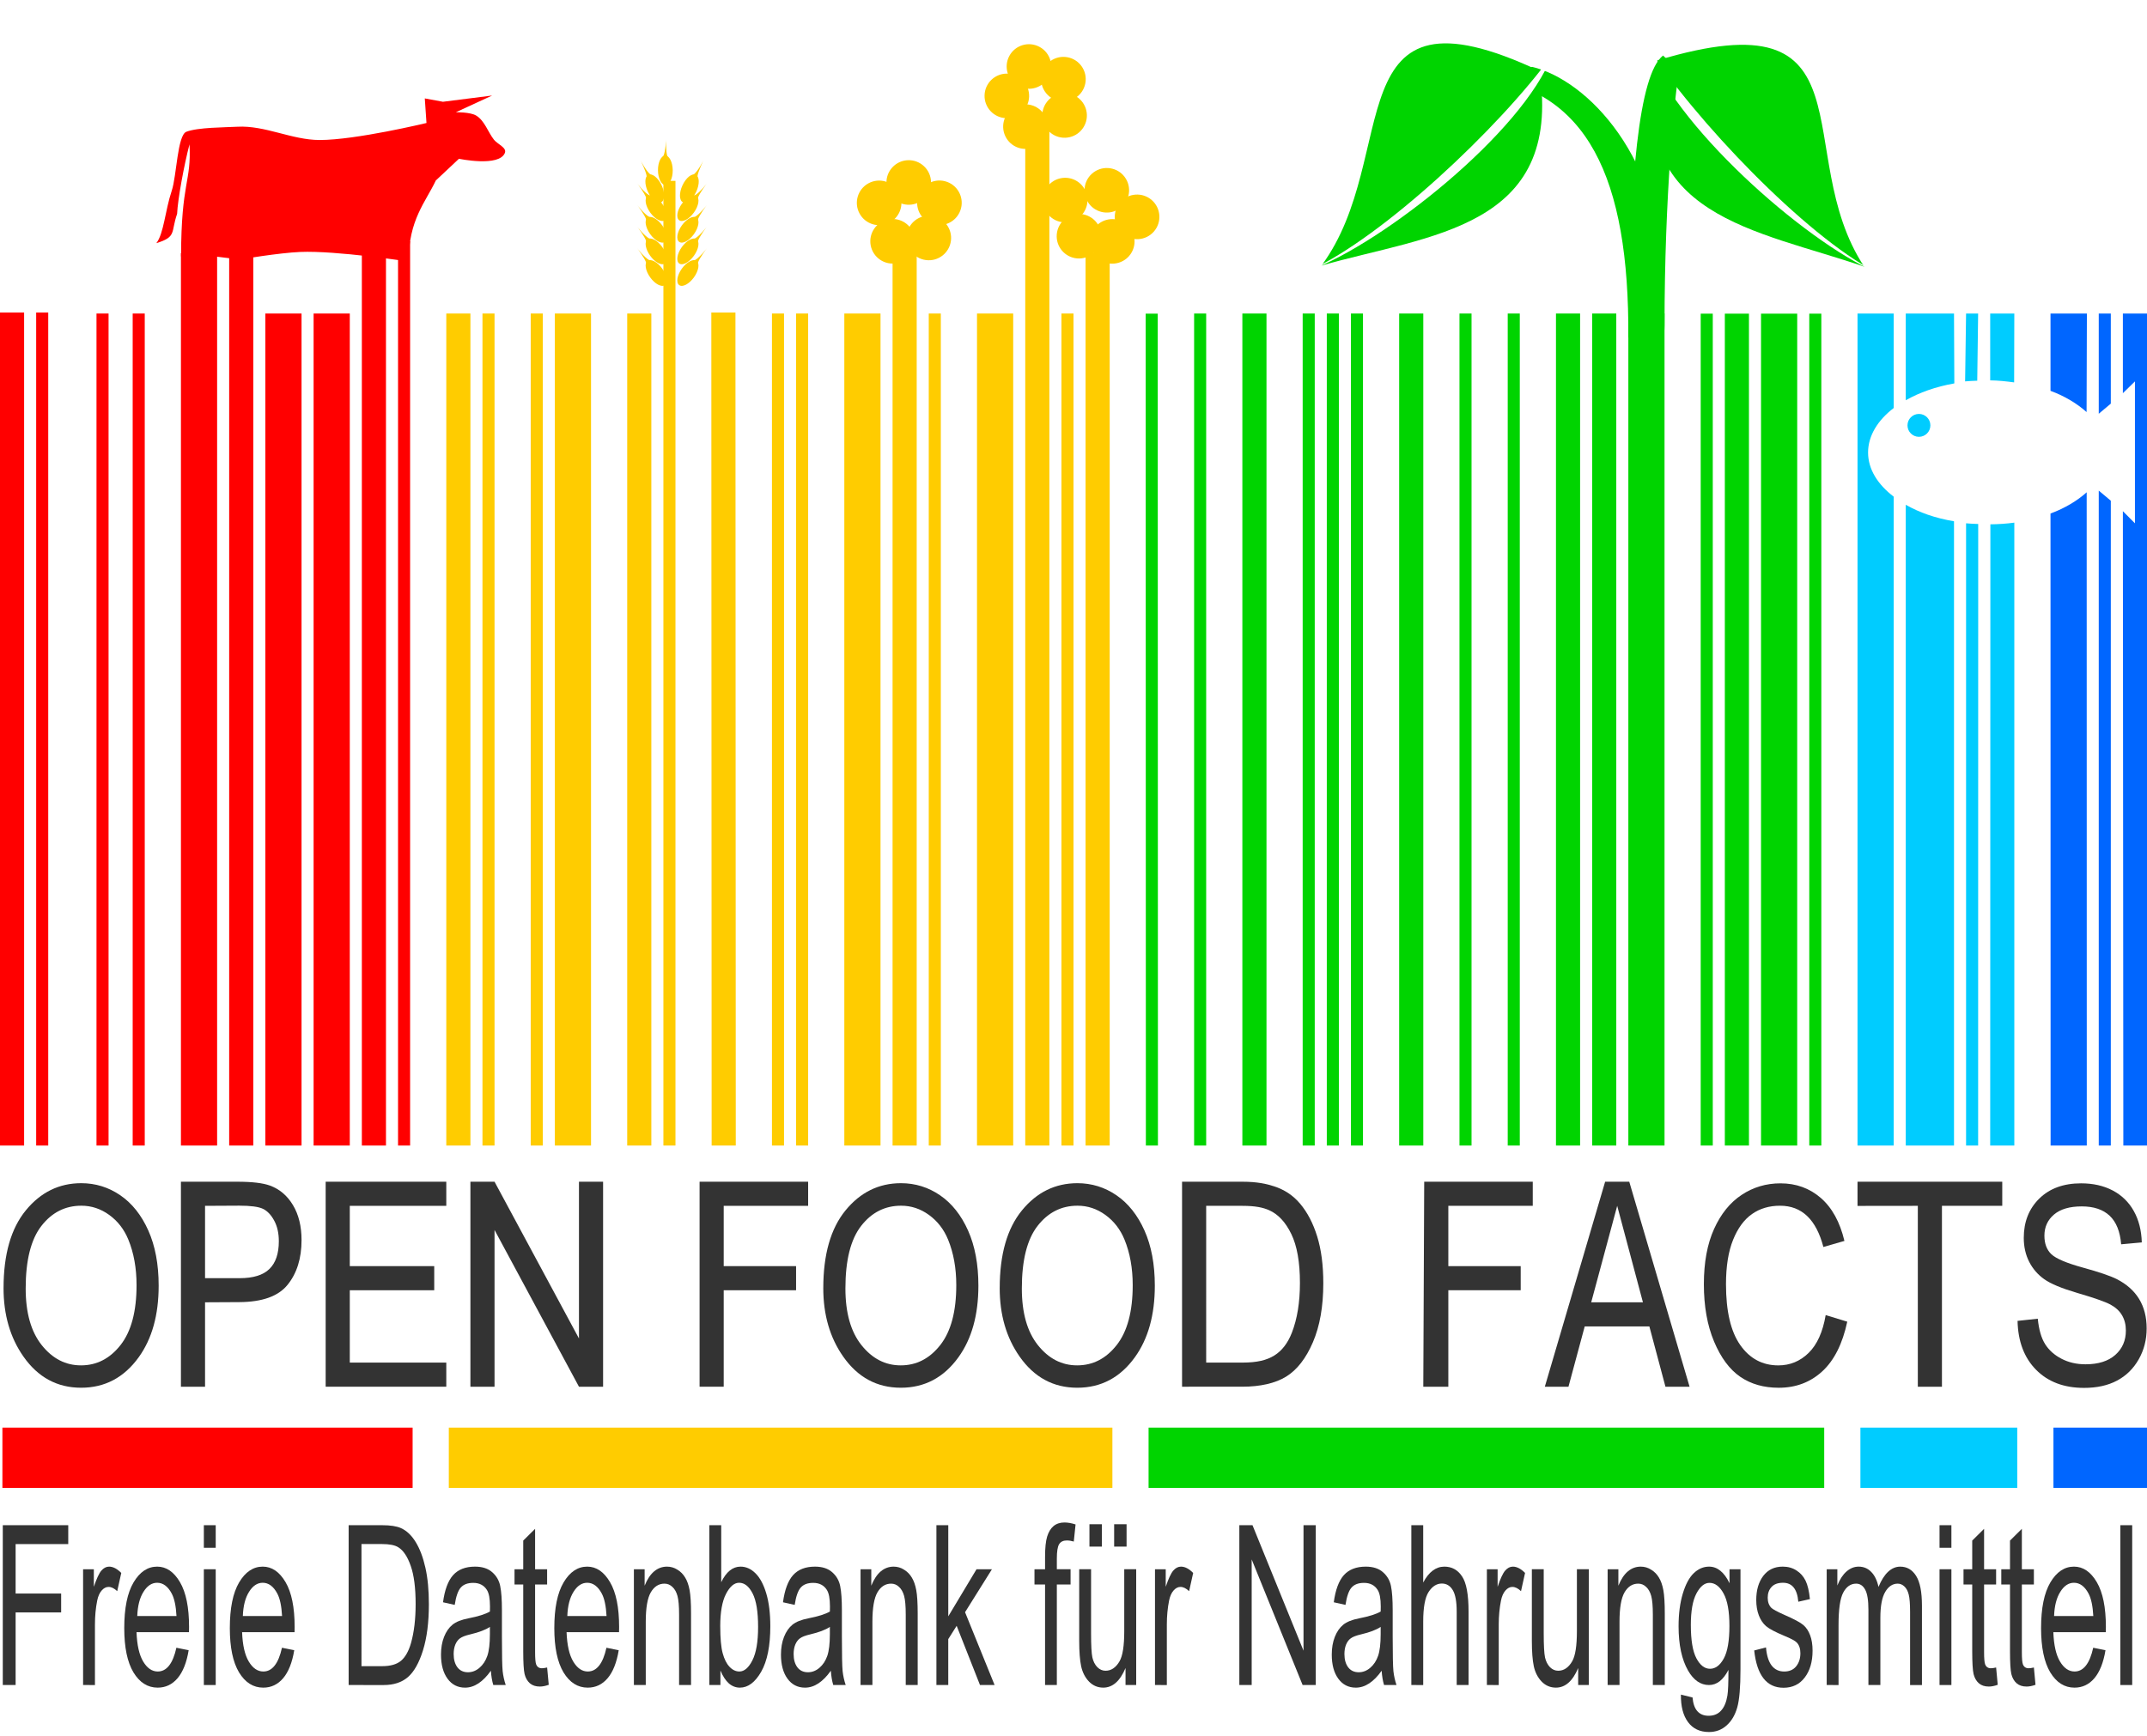 <?xml version="1.0" encoding="UTF-8" standalone="no"?>
<svg
   xmlns:dc="http://purl.org/dc/elements/1.1/"
   xmlns:cc="http://creativecommons.org/ns#"
   xmlns:rdf="http://www.w3.org/1999/02/22-rdf-syntax-ns#"
   xmlns:svg="http://www.w3.org/2000/svg"
   xmlns="http://www.w3.org/2000/svg"
   xmlns:sodipodi="http://sodipodi.sourceforge.net/DTD/sodipodi-0.dtd"
   xmlns:inkscape="http://www.inkscape.org/namespaces/inkscape"
   width="178"
   height="144"
   id="svg8313"
   version="1.1"
   inkscape:version="1.0 (4035a4fb49, 2020-05-01)"
   sodipodi:docname="openfoodfacts-logo-de.svg">
  <style
     id="style193">
   :root {
     font-style: normal;
     font-variant: normal;
     font-weight: normal;
     font-stretch: normal;
     line-height: 125%;
     font-family: 'Arial Narrow';
     -inkscape-font-specification: 'Arial Narrow';
     letter-spacing: 0px;
     word-spacing: 0px;
     fill-opacity: 1;
     stroke: none;
   }
   #site-name {
     font-size: 22.903px;
     fill: #333333;
   }
   #site-slogan {
     font-size: 16.943px;
     fill: #333333;
   }
   @media (prefers-color-scheme: dark) {
     #site-name,#site-slogan {
       fill: #ffffff;
	 }
   }
   .design-element
   {
     fill-rule: nonzero;
	 stroke: none;
   }
   .red {
     fill: #ff0000;
   }
   .yellow {
     fill: #ffcc00;
   }
   .green {
     fill: #00d400;
   }
   .cyan {
     fill: #00ccff;
   }
   .blue {
     fill: #0066ff;
   }
  </style>
  <defs
     id="defs8315" />
  <sodipodi:namedview
     id="base"
     pagecolor="#ffffff"
     bordercolor="#666666"
     borderopacity="1.0"
     inkscape:pageopacity="0.0"
     inkscape:pageshadow="2"
     inkscape:zoom="5.5850744"
     inkscape:cx="111.33521"
     inkscape:cy="70.41406"
     inkscape:document-units="px"
     inkscape:current-layer="layer1"
     showgrid="true"
     inkscape:window-width="1920"
     inkscape:window-height="1017"
     inkscape:window-x="3832"
     inkscape:window-y="-8"
     inkscape:window-maximized="1"
     inkscape:snap-global="true"
     inkscape:document-rotation="0">
    <inkscape:grid
       type="xygrid"
       id="grid8566" />
  </sodipodi:namedview>
  <g
     inkscape:label="Layer 1"
     inkscape:groupmode="layer"
     id="layer1">
    <g
       transform="matrix(0.895,0,0,0.895,-763.018,-727.336)"
       id="bars"
       class="design-element">
      <path
         inkscape:connector-curvature="0"
         class="blue"
         d="m 1042.751,944.947 0,5.589 c 2.979,0 5.962,0 8.941,0 l 0,-5.589 c -2.979,0 -5.962,0 -8.941,0 z"
         id="path8169"
         inkscape:export-xdpi="112.45"
         inkscape:export-ydpi="112.45"
         sodipodi:nodetypes="cccccc" />
      <path
         inkscape:connector-curvature="0"
         class="cyan"
         d="m 1024.869,944.947 0,5.589 c 4.844,0 9.685,0 14.529,0 l 0,-5.589 c -4.844,0 -9.685,0 -14.529,0 z"
         id="path8171"
         inkscape:export-xdpi="112.45"
         inkscape:export-ydpi="112.45"
         sodipodi:nodetypes="ccccc" />
      <path
         inkscape:connector-curvature="0"
         class="green"
         d="m 958.93,944.947 0,5.589 c 20.854,0 41.732,0 62.586,0 l 0,-5.589 c -20.854,0 -41.732,0 -62.586,0 z"
         id="path8173"
         inkscape:export-xdpi="112.45"
         inkscape:export-ydpi="112.45"
         sodipodi:nodetypes="ccccc" />
      <path
         inkscape:connector-curvature="0"
         class="yellow"
         d="m 894.109,944.947 0,5.589 c 20.49,0 40.979,0 61.469,0 l 0,-5.589 c -20.49,0 -40.979,0 -61.469,0 z"
         id="path8175"
         inkscape:export-xdpi="112.45"
         inkscape:export-ydpi="112.45"
         sodipodi:nodetypes="ccccc" />
      <path
         inkscape:connector-curvature="0"
         class="red"
         d="m 852.757,944.947 0,5.589 c 12.667,0 25.332,0 37.999,0 l 0,-5.589 c -12.667,0 -25.332,0 -37.999,0 z"
         id="path8177"
         inkscape:export-xdpi="112.45"
         inkscape:export-ydpi="112.45"
         sodipodi:nodetypes="ccccc" />
    </g>
    <g
       id="site-name"
       transform="translate(0,2.638)">
      <path
         d="m 0.295,104.184 c -9.5e-7,-2.796 0.615,-4.945 1.845,-6.447 1.23,-1.502 2.762,-2.253 4.596,-2.253 1.185,1.7e-5 2.266,0.336 3.243,1.006 0.977,0.671 1.75,1.646 2.32,2.924 0.57,1.279 0.855,2.801 0.855,4.568 -1.4e-5,2.43 -0.552,4.41 -1.655,5.938 -1.215,1.685 -2.807,2.527 -4.775,2.527 -1.983,0 -3.579,-0.865 -4.786,-2.594 -1.096,-1.566 -1.644,-3.456 -1.644,-5.67 z m 1.834,0.034 c -2.8e-6,2.02 0.445,3.588 1.336,4.702 0.891,1.115 1.974,1.672 3.249,1.672 1.305,0 2.399,-0.563 3.282,-1.689 0.883,-1.126 1.325,-2.781 1.325,-4.965 -1.2e-5,-1.409 -0.227,-2.669 -0.682,-3.78 C 10.289,99.308 9.762,98.628 9.057,98.117 8.353,97.607 7.583,97.351 6.748,97.351 5.406,97.351 4.301,97.91 3.432,99.029 2.564,100.147 2.129,101.877 2.129,104.218 Z"
         id="path3685"
         inkscape:connector-curvature="0" />
      <path
         d="m 15,112.362 0,-17 4.675,0 c 1.224,1.6e-5 2.127,0.107 2.708,0.321 0.796,0.291 1.431,0.83 1.905,1.618 0.474,0.788 0.712,1.756 0.712,2.904 -1.2e-5,1.515 -0.386,2.751 -1.159,3.707 -0.773,0.956 -2.108,1.424 -4.005,1.435 L 17,105.362 l 0,7 z m 2,-9 2.87,-7.7e-4 c 1.125,-3e-4 1.947,-0.254 2.467,-0.763 0.52,-0.509 0.78,-1.276 0.78,-2.301 -9e-6,-0.666 -0.128,-1.236 -0.384,-1.71 -0.256,-0.474 -0.566,-0.8 -0.93,-0.976 -0.363,-0.176 -1.02,-0.264 -1.968,-0.264 L 17,97.362 Z"
         id="path3687"
         inkscape:connector-curvature="0"
         sodipodi:nodetypes="ccccccssccccsscccccc" />
      <path
         d="m 27,112.362 0,-17 10,0 0,2 -8,0 0,5 7,0 0,2 -7,0 0,6 8,0 0,2 z"
         id="path3689"
         inkscape:connector-curvature="0"
         sodipodi:nodetypes="ccccccccccccc" />
      <path
         d="m 39,112.362 0,-17 2,0 7,13 0,-13 2,0 0,17 -2,0 -7,-13 0,13 z"
         id="path3691"
         inkscape:connector-curvature="0"
         sodipodi:nodetypes="ccccccccccc" />
      <path
         d="m 58,112.362 0,-17 9,0 0,2 -7,0 0,5 6,0 0,2 -6,0 0,8 z"
         id="path3693"
         inkscape:connector-curvature="0"
         sodipodi:nodetypes="ccccccccccc" />
      <path
         d="m 68.256,104.184 c -10e-7,-2.796 0.615,-4.945 1.845,-6.447 1.23,-1.502 2.762,-2.253 4.596,-2.253 1.185,1.7e-5 2.266,0.336 3.243,1.006 0.977,0.671 1.75,1.646 2.32,2.924 0.57,1.279 0.855,2.801 0.855,4.568 -1.4e-5,2.43 -0.552,4.41 -1.655,5.938 -1.215,1.685 -2.807,2.527 -4.775,2.527 -1.983,0 -3.579,-0.865 -4.786,-2.594 -1.096,-1.566 -1.644,-3.456 -1.644,-5.67 z m 1.834,0.034 c -3e-6,2.02 0.445,3.588 1.336,4.702 0.891,1.115 1.974,1.672 3.249,1.672 1.305,0 2.399,-0.563 3.282,-1.689 0.883,-1.126 1.325,-2.781 1.325,-4.965 -1.2e-5,-1.409 -0.227,-2.669 -0.682,-3.78 -0.35,-0.85 -0.878,-1.53 -1.582,-2.041 -0.705,-0.511 -1.474,-0.766 -2.309,-0.766 -1.342,1.5e-5 -2.447,0.559 -3.316,1.677 -0.869,1.118 -1.303,2.848 -1.303,5.189 z"
         id="path3695"
         inkscape:connector-curvature="0"
         sodipodi:nodetypes="sscccccscsssssccccss" />
      <path
         d="m 82.883,104.184 c -1e-6,-2.796 0.615,-4.945 1.845,-6.447 1.23,-1.502 2.762,-2.253 4.596,-2.253 1.185,1.7e-5 2.266,0.336 3.243,1.006 0.977,0.671 1.75,1.646 2.32,2.924 0.57,1.279 0.855,2.801 0.855,4.568 -1.4e-5,2.43 -0.552,4.41 -1.655,5.938 -1.215,1.685 -2.807,2.527 -4.775,2.527 -1.983,0 -3.579,-0.865 -4.786,-2.594 -1.096,-1.566 -1.644,-3.456 -1.644,-5.67 z m 1.834,0.034 c -3e-6,2.02 0.445,3.588 1.336,4.702 0.891,1.115 1.974,1.672 3.249,1.672 1.305,0 2.399,-0.563 3.282,-1.689 0.883,-1.126 1.325,-2.781 1.325,-4.965 -1.2e-5,-1.409 -0.227,-2.669 -0.682,-3.78 -0.35,-0.85 -0.878,-1.53 -1.582,-2.041 -0.705,-0.511 -1.474,-0.766 -2.309,-0.766 -1.342,1.5e-5 -2.447,0.559 -3.316,1.677 -0.869,1.118 -1.303,2.848 -1.303,5.189 z"
         id="path3697"
         inkscape:connector-curvature="0"
         sodipodi:nodetypes="sscccccscsssssccccss" />
      <path
         d="m 98,112.362 0,-17 5,0 c 1.213,1.6e-5 2.005,0.174 2.635,0.383 0.827,0.27 1.543,0.72 2.15,1.437 0.606,0.718 1.079,1.623 1.417,2.715 0.339,1.092 0.508,2.387 0.508,3.885 -1e-5,1.922 -0.287,3.553 -0.862,4.892 -0.575,1.339 -1.313,2.289 -2.215,2.848 -0.902,0.56 -2.176,0.839 -3.633,0.839 z m 2,-2 3,0 c 1.221,0 2.017,-0.198 2.647,-0.588 0.63,-0.39 1.114,-1.017 1.453,-1.882 0.449,-1.15 0.673,-2.528 0.673,-4.134 -1e-5,-1.721 -0.238,-3.074 -0.715,-4.058 -0.476,-0.984 -1.089,-1.642 -1.837,-1.974 C 104.718,97.503 104.095,97.362 103,97.362 l -3,0 z"
         id="path3699"
         inkscape:connector-curvature="0"
         sodipodi:nodetypes="ccccccccssccssccccccc" />
      <path
         d="m 118,112.362 0.076,-17 9,0 0,2 -7,3.8e-5 0,5 6,0 0,2 -6,0 0,8 z"
         id="path3701"
         inkscape:connector-curvature="0"
         sodipodi:nodetypes="ccccccccccc" />
      <path
         d="m 128.076,112.362 5,-17 2,0 5,17 -2,0 -4,-15 -4.04,15 z"
         id="path3703"
         inkscape:connector-curvature="0"
         sodipodi:nodetypes="cccccccc" />
      <path
         d="m 151.361,106.421 1.789,0.548 c -0.395,1.841 -1.087,3.215 -2.074,4.121 -0.988,0.906 -2.19,1.359 -3.607,1.359 -1.245,0 -2.309,-0.304 -3.193,-0.911 -0.883,-0.608 -1.607,-1.582 -2.17,-2.924 -0.563,-1.342 -0.844,-2.926 -0.844,-4.753 0,-1.804 0.281,-3.331 0.844,-4.579 0.563,-1.249 1.325,-2.192 2.287,-2.829 0.962,-0.637 2.035,-0.956 3.221,-0.956 1.297,1.7e-5 2.412,0.404 3.344,1.213 0.932,0.809 1.584,1.996 1.957,3.562 l -1.745,0.503 c -0.596,-2.281 -1.793,-3.422 -3.59,-3.422 -0.895,1.5e-5 -1.67,0.229 -2.326,0.688 -0.656,0.459 -1.18,1.172 -1.571,2.142 -0.391,0.969 -0.587,2.196 -0.587,3.679 0,2.244 0.395,3.927 1.185,5.049 0.79,1.122 1.841,1.683 3.154,1.683 0.969,0 1.806,-0.345 2.511,-1.034 0.705,-0.69 1.176,-1.735 1.415,-3.137 z"
         id="path3705"
         inkscape:connector-curvature="0"
         sodipodi:nodetypes="ccsscssscccccccsssssc" />
      <path
         d="m 159,112.362 0,-15 -5,0.006 0,-2.006 12,0 0,2 -5,0 0,15 z"
         id="path3707"
         inkscape:connector-curvature="0"
         sodipodi:nodetypes="ccccccccc" />
      <path
         d="m 167.268,106.902 1.677,-0.179 c 0.089,0.902 0.293,1.605 0.609,2.108 0.317,0.503 0.77,0.908 1.359,1.213 0.589,0.306 1.252,0.459 1.991,0.459 1.059,0 1.881,-0.259 2.466,-0.777 0.585,-0.518 0.878,-1.191 0.878,-2.019 -1e-5,-0.485 -0.106,-0.908 -0.319,-1.269 -0.212,-0.362 -0.533,-0.658 -0.962,-0.889 -0.429,-0.231 -1.355,-0.555 -2.779,-0.973 -1.267,-0.373 -2.17,-0.749 -2.706,-1.129 -0.537,-0.38 -0.954,-0.863 -1.252,-1.448 -0.298,-0.585 -0.447,-1.247 -0.447,-1.985 0,-1.327 0.429,-2.412 1.286,-3.254 0.857,-0.842 2.013,-1.264 3.467,-1.264 0.999,1.7e-5 1.873,0.198 2.622,0.593 0.749,0.395 1.331,0.962 1.745,1.7 0.414,0.738 0.636,1.607 0.665,2.606 l -1.711,0.157 c -0.089,-1.066 -0.408,-1.856 -0.956,-2.371 -0.548,-0.514 -1.318,-0.772 -2.309,-0.772 -1.006,1.5e-5 -1.774,0.226 -2.304,0.677 -0.529,0.451 -0.794,1.034 -0.794,1.75 0,0.664 0.194,1.178 0.582,1.543 0.388,0.365 1.26,0.734 2.617,1.107 1.327,0.365 2.259,0.682 2.796,0.951 0.82,0.418 1.439,0.967 1.856,1.649 0.417,0.682 0.626,1.497 0.626,2.443 -2e-5,0.939 -0.22,1.795 -0.66,2.566 -0.44,0.772 -1.038,1.359 -1.795,1.761 -0.757,0.403 -1.668,0.604 -2.734,0.604 -1.663,0 -2.988,-0.5 -3.976,-1.499 -0.988,-0.999 -1.5,-2.352 -1.538,-4.059 z"
         id="path3709"
         inkscape:connector-curvature="0" />
      <path
         sodipodi:nodetypes="ccccc"
         inkscape:connector-curvature="0"
         id="path3713"
         d="m 137.076,105.362 0,2 -6,0 0,-2 z" />
    </g>
    <g
       transform="matrix(0.903,0,0,1.22,0,-14.479)"
       id="site-slogan">
      <path
         d="M 0.256,126.408 V 115.544 H 6.266 v 1.282 H 1.434 v 3.364 h 4.18 v 1.282 H 1.434 v 4.935 z"
         id="path10707" />
      <path
         d="m 7.629,126.408 v -7.87 H 8.615 v 1.193 q 0.378,-0.83 0.689,-1.097 0.319,-0.274 0.711,-0.274 0.548,0 1.119,0.43 l -0.371,1.238 q -0.408,-0.289 -0.793,-0.289 -0.348,0 -0.637,0.245 -0.289,0.245 -0.408,0.682 -0.207,0.763 -0.207,1.623 v 4.12 z"
         id="path10709" />
      <path
         d="m 16.196,123.874 1.126,0.17 q -0.282,1.26 -1.023,1.905 -0.734,0.637 -1.823,0.637 -1.371,0 -2.223,-1.037 -0.845,-1.045 -0.845,-3.009 0,-2.038 0.852,-3.105 0.86,-1.075 2.171,-1.075 1.252,0 2.09,1.052 0.837,1.052 0.837,3.046 l -0.007,0.356 h -4.817 q 0.067,1.327 0.615,2.001 0.548,0.674 1.334,0.674 1.23,0 1.712,-1.616 z m -3.594,-2.156 h 3.602 q -0.074,-1.023 -0.437,-1.527 -0.526,-0.734 -1.341,-0.734 -0.734,0 -1.252,0.615 -0.519,0.608 -0.571,1.645 z"
         id="path10711" />
      <path
         d="m 18.716,117.078 v -1.534 h 1.089 v 1.534 z m 0,9.33 v -7.87 h 1.089 v 7.87 z"
         id="path10713" />
      <path
         d="m 25.889,123.874 1.126,0.17 q -0.282,1.26 -1.023,1.905 -0.734,0.637 -1.823,0.637 -1.371,0 -2.223,-1.037 -0.845,-1.045 -0.845,-3.009 0,-2.038 0.852,-3.105 0.86,-1.075 2.171,-1.075 1.252,0 2.09,1.052 0.837,1.052 0.837,3.046 l -0.007,0.356 h -4.817 q 0.067,1.327 0.615,2.001 0.548,0.674 1.334,0.674 1.23,0 1.712,-1.616 z m -3.594,-2.156 h 3.602 q -0.074,-1.023 -0.437,-1.527 -0.526,-0.734 -1.341,-0.734 -0.734,0 -1.252,0.615 -0.519,0.608 -0.571,1.645 z"
         id="path10715" />
      <path
         d="m 32.01,126.408 v -10.864 h 3.075 q 1.141,0 1.734,0.2 0.778,0.259 1.349,0.949 0.571,0.689 0.889,1.741 0.319,1.045 0.319,2.483 0,1.845 -0.541,3.135 -0.541,1.282 -1.393,1.823 -0.845,0.534 -2.216,0.534 z m 1.178,-1.282 h 1.897 q 1.149,0 1.741,-0.371 0.593,-0.378 0.912,-1.208 0.422,-1.104 0.422,-2.646 0,-1.653 -0.452,-2.594 -0.445,-0.949 -1.149,-1.267 -0.474,-0.215 -1.504,-0.215 h -1.867 z"
         id="path10717" />
      <path
         d="m 45.068,125.437 q -0.548,0.571 -1.141,0.86 -0.593,0.289 -1.23,0.289 -1.008,0 -1.608,-0.608 -0.6,-0.608 -0.6,-1.638 0,-0.682 0.282,-1.208 0.282,-0.526 0.771,-0.823 0.489,-0.296 1.482,-0.437 1.334,-0.193 1.956,-0.459 l 0.007,-0.341 q 0,-0.808 -0.289,-1.134 -0.408,-0.474 -1.252,-0.474 -0.763,0 -1.141,0.319 -0.378,0.311 -0.556,1.178 l -1.075,-0.178 q 0.23,-1.267 0.926,-1.845 0.704,-0.578 2.008,-0.578 1.015,0 1.593,0.385 0.578,0.378 0.726,0.941 0.156,0.563 0.156,1.645 v 1.779 q 0,1.867 0.067,2.357 0.074,0.482 0.282,0.941 h -1.141 q -0.17,-0.408 -0.222,-0.971 z m -0.089,-2.979 q -0.6,0.296 -1.786,0.504 -0.689,0.119 -0.963,0.274 -0.274,0.148 -0.43,0.43 -0.148,0.274 -0.148,0.637 0,0.563 0.348,0.904 0.348,0.333 0.963,0.333 0.585,0 1.06,-0.304 0.482,-0.304 0.719,-0.808 0.237,-0.511 0.237,-1.482 z"
         id="path10719" />
      <path
         d="m 50.233,125.215 0.148,1.178 q -0.452,0.119 -0.815,0.119 -0.571,0 -0.919,-0.222 -0.348,-0.23 -0.482,-0.622 -0.126,-0.393 -0.126,-1.564 v -4.528 h -0.8 v -1.037 h 0.8 v -1.949 l 1.089,-0.8 v 2.749 h 1.104 v 1.037 h -1.104 v 4.602 q 0,0.637 0.096,0.823 0.141,0.267 0.526,0.267 0.185,0 0.482,-0.052 z"
         id="path10721" />
      <path
         d="m 55.68,123.874 1.126,0.17 q -0.282,1.26 -1.023,1.905 -0.734,0.637 -1.823,0.637 -1.371,0 -2.223,-1.037 -0.845,-1.045 -0.845,-3.009 0,-2.038 0.852,-3.105 0.86,-1.075 2.171,-1.075 1.252,0 2.09,1.052 0.837,1.052 0.837,3.046 l -0.007,0.356 h -4.817 q 0.067,1.327 0.615,2.001 0.548,0.674 1.334,0.674 1.23,0 1.712,-1.616 z m -3.594,-2.156 h 3.602 q -0.074,-1.023 -0.437,-1.527 -0.526,-0.734 -1.341,-0.734 -0.734,0 -1.252,0.615 -0.519,0.608 -0.571,1.645 z"
         id="path10723" />
      <path
         d="m 58.199,126.408 v -7.87 h 0.986 v 1.119 q 0.356,-0.652 0.867,-0.971 0.519,-0.326 1.186,-0.326 0.519,0 0.956,0.207 0.445,0.2 0.711,0.534 0.274,0.326 0.408,0.852 0.133,0.526 0.133,1.616 v 4.839 h -1.097 v -4.787 q 0,-0.867 -0.148,-1.267 -0.148,-0.4 -0.467,-0.615 -0.311,-0.222 -0.726,-0.222 -0.786,0 -1.252,0.585 -0.467,0.585 -0.467,2.008 v 4.298 z"
         id="path10725" />
      <path
         d="M 66.143,126.408 H 65.128 v -10.864 h 1.089 v 3.876 q 0.348,-0.534 0.786,-0.793 0.445,-0.267 0.986,-0.267 0.756,0 1.371,0.452 0.622,0.452 0.993,1.371 0.371,0.919 0.371,2.231 0,2.001 -0.837,3.09 -0.837,1.082 -1.956,1.082 -0.563,0 -1.015,-0.289 -0.445,-0.296 -0.771,-0.874 z m -0.015,-3.994 q 0,1.223 0.222,1.83 0.222,0.608 0.63,0.926 0.408,0.319 0.904,0.319 0.674,0 1.193,-0.756 0.526,-0.763 0.526,-2.275 0,-1.549 -0.504,-2.275 -0.504,-0.726 -1.238,-0.726 -0.674,0 -1.208,0.763 -0.526,0.756 -0.526,2.194 z"
         id="path10727" />
      <path
         d="m 76.281,125.437 q -0.548,0.571 -1.141,0.86 -0.593,0.289 -1.23,0.289 -1.008,0 -1.608,-0.608 -0.6,-0.608 -0.6,-1.638 0,-0.682 0.282,-1.208 0.282,-0.526 0.771,-0.823 0.489,-0.296 1.482,-0.437 1.334,-0.193 1.956,-0.459 l 0.007,-0.341 q 0,-0.808 -0.289,-1.134 -0.408,-0.474 -1.252,-0.474 -0.763,0 -1.141,0.319 -0.378,0.311 -0.556,1.178 l -1.075,-0.178 q 0.23,-1.267 0.926,-1.845 0.704,-0.578 2.008,-0.578 1.015,0 1.593,0.385 0.578,0.378 0.726,0.941 0.156,0.563 0.156,1.645 v 1.779 q 0,1.867 0.067,2.357 0.074,0.482 0.282,0.941 h -1.141 q -0.17,-0.408 -0.222,-0.971 z m -0.089,-2.979 q -0.6,0.296 -1.786,0.504 -0.689,0.119 -0.963,0.274 -0.274,0.148 -0.43,0.43 -0.148,0.274 -0.148,0.637 0,0.563 0.348,0.904 0.348,0.333 0.963,0.333 0.585,0 1.06,-0.304 0.482,-0.304 0.719,-0.808 0.237,-0.511 0.237,-1.482 z"
         id="path10729" />
      <path
         d="m 79.008,126.408 v -7.87 h 0.986 v 1.119 q 0.356,-0.652 0.867,-0.971 0.519,-0.326 1.186,-0.326 0.519,0 0.956,0.207 0.445,0.2 0.711,0.534 0.274,0.326 0.408,0.852 0.133,0.526 0.133,1.616 v 4.839 h -1.097 v -4.787 q 0,-0.867 -0.148,-1.267 -0.148,-0.4 -0.467,-0.615 -0.311,-0.222 -0.726,-0.222 -0.786,0 -1.252,0.585 -0.467,0.585 -0.467,2.008 v 4.298 z"
         id="path10731" />
      <path
         d="m 85.974,126.408 v -10.864 h 1.089 v 6.195 l 2.594,-3.201 h 1.415 l -2.468,2.92 2.712,4.95 h -1.341 l -2.142,-4.024 -0.771,0.904 v 3.12 z"
         id="path10733" />
      <path
         d="m 95.949,126.408 v -6.833 h -0.971 v -1.037 h 0.971 v -0.837 q 0,-0.926 0.193,-1.386 0.193,-0.467 0.585,-0.711 0.4,-0.245 1,-0.245 0.467,0 1.023,0.133 l -0.163,1.163 q -0.341,-0.074 -0.645,-0.074 -0.489,0 -0.704,0.259 -0.207,0.252 -0.207,0.971 v 0.726 h 1.26 v 1.037 h -1.26 v 6.833 h -1.082 z"
         id="path10735" />
      <path
         d="m 103.337,126.408 v -1.156 q -0.378,0.667 -0.889,1 -0.511,0.333 -1.156,0.333 -0.763,0 -1.304,-0.408 -0.541,-0.415 -0.726,-1.045 -0.178,-0.63 -0.178,-1.719 v -4.876 h 1.089 v 4.365 q 0,1.215 0.119,1.63 0.126,0.408 0.452,0.66 0.333,0.245 0.756,0.245 0.786,0 1.289,-0.645 0.43,-0.556 0.43,-2.038 v -4.217 h 1.097 v 7.87 z m -3.313,-9.411 v -1.519 h 1.141 v 1.519 z m 2.268,0 v -1.519 h 1.141 v 1.519 z"
         id="path10737" />
      <path
         d="m 106.042,126.408 v -7.87 h 0.986 v 1.193 q 0.378,-0.83 0.689,-1.097 0.319,-0.274 0.711,-0.274 0.548,0 1.119,0.43 l -0.371,1.238 q -0.408,-0.289 -0.793,-0.289 -0.348,0 -0.637,0.245 -0.289,0.245 -0.408,0.682 -0.207,0.763 -0.207,1.623 v 4.12 z"
         id="path10739" />
      <path
         d="m 113.786,126.408 v -10.864 h 1.208 l 4.684,8.53 v -8.53 h 1.126 v 10.864 h -1.208 l -4.676,-8.537 v 8.537 z"
         id="path10741" />
      <path
         d="m 126.851,125.437 q -0.548,0.571 -1.141,0.86 -0.593,0.289 -1.23,0.289 -1.008,0 -1.608,-0.608 -0.6,-0.608 -0.6,-1.638 0,-0.682 0.282,-1.208 0.282,-0.526 0.771,-0.823 0.489,-0.296 1.482,-0.437 1.334,-0.193 1.956,-0.459 l 0.007,-0.341 q 0,-0.808 -0.289,-1.134 -0.408,-0.474 -1.252,-0.474 -0.763,0 -1.141,0.319 -0.378,0.311 -0.556,1.178 l -1.075,-0.178 q 0.23,-1.267 0.926,-1.845 0.704,-0.578 2.008,-0.578 1.015,0 1.593,0.385 0.578,0.378 0.726,0.941 0.156,0.563 0.156,1.645 v 1.779 q 0,1.867 0.067,2.357 0.074,0.482 0.282,0.941 h -1.141 q -0.17,-0.408 -0.222,-0.971 z m -0.089,-2.979 q -0.6,0.296 -1.786,0.504 -0.689,0.119 -0.963,0.274 -0.274,0.148 -0.43,0.43 -0.148,0.274 -0.148,0.637 0,0.563 0.348,0.904 0.348,0.333 0.963,0.333 0.585,0 1.06,-0.304 0.482,-0.304 0.719,-0.808 0.237,-0.511 0.237,-1.482 z"
         id="path10743" />
      <path
         d="m 129.578,126.408 v -10.864 h 1.089 v 3.898 q 0.385,-0.541 0.867,-0.808 0.489,-0.274 1.075,-0.274 1.03,0 1.623,0.66 0.6,0.652 0.6,2.401 v 4.987 h -1.089 v -4.987 q 0,-1.023 -0.363,-1.467 -0.363,-0.445 -1,-0.445 -0.711,0 -1.215,0.571 -0.497,0.571 -0.497,2.023 v 4.306 z"
         id="path10745" />
      <path
         d="m 136.514,126.408 v -7.87 h 0.986 v 1.193 q 0.378,-0.83 0.689,-1.097 0.319,-0.274 0.711,-0.274 0.548,0 1.119,0.43 l -0.371,1.238 q -0.408,-0.289 -0.793,-0.289 -0.348,0 -0.637,0.245 -0.289,0.245 -0.408,0.682 -0.207,0.763 -0.207,1.623 v 4.12 z"
         id="path10747" />
      <path
         d="m 144.896,126.408 v -1.156 q -0.378,0.667 -0.889,1 -0.511,0.333 -1.156,0.333 -0.763,0 -1.304,-0.408 -0.541,-0.415 -0.726,-1.045 -0.178,-0.63 -0.178,-1.719 v -4.876 h 1.089 v 4.365 q 0,1.215 0.119,1.63 0.126,0.408 0.452,0.66 0.333,0.245 0.756,0.245 0.786,0 1.289,-0.645 0.43,-0.556 0.43,-2.038 v -4.217 h 1.097 v 7.87 z"
         id="path10749" />
      <path
         d="m 147.601,126.408 v -7.87 h 0.986 v 1.119 q 0.356,-0.652 0.867,-0.971 0.519,-0.326 1.186,-0.326 0.519,0 0.956,0.207 0.445,0.2 0.711,0.534 0.274,0.326 0.408,0.852 0.133,0.526 0.133,1.616 v 4.839 h -1.097 v -4.787 q 0,-0.867 -0.148,-1.267 -0.148,-0.4 -0.467,-0.615 -0.311,-0.222 -0.726,-0.222 -0.786,0 -1.252,0.585 -0.467,0.585 -0.467,2.008 v 4.298 z"
         id="path10751" />
      <path
         d="m 154.329,127.06 1.067,0.193 q 0.074,0.63 0.445,0.934 0.371,0.311 1.03,0.311 0.719,0 1.141,-0.348 0.43,-0.341 0.585,-1.023 0.096,-0.415 0.096,-1.749 -0.356,0.511 -0.8,0.771 -0.445,0.259 -0.986,0.259 -1.156,0 -1.919,-0.978 -0.874,-1.126 -0.874,-3.016 0,-1.267 0.385,-2.216 0.385,-0.949 1.008,-1.393 0.63,-0.445 1.408,-0.445 0.571,0 1.037,0.282 0.474,0.282 0.837,0.845 v -0.949 h 1.008 v 6.803 q 0,1.816 -0.296,2.586 -0.296,0.778 -0.971,1.223 -0.674,0.452 -1.623,0.452 -1.252,0 -1.927,-0.674 -0.674,-0.674 -0.652,-1.867 z m 0.911,-4.728 q 0,1.549 0.511,2.26 0.511,0.711 1.252,0.711 0.741,0 1.26,-0.697 0.519,-0.697 0.519,-2.216 0,-1.482 -0.534,-2.201 -0.534,-0.726 -1.297,-0.726 -0.682,0 -1.201,0.726 -0.511,0.719 -0.511,2.142 z"
         id="path10753" />
      <path
         d="m 161.058,124.059 1.082,-0.207 q 0.096,0.83 0.526,1.238 0.43,0.4 1.141,0.4 0.711,0 1.097,-0.348 0.393,-0.356 0.393,-0.897 0,-0.467 -0.333,-0.726 -0.23,-0.178 -1.112,-0.445 -1.275,-0.393 -1.704,-0.667 -0.43,-0.274 -0.667,-0.734 -0.237,-0.459 -0.237,-1.045 0,-1.008 0.645,-1.638 0.645,-0.63 1.786,-0.63 0.719,0 1.26,0.259 0.548,0.259 0.837,0.697 0.289,0.437 0.4,1.252 l -1.067,0.178 q -0.148,-1.289 -1.401,-1.289 -0.711,0 -1.06,0.289 -0.348,0.282 -0.348,0.726 0,0.437 0.333,0.689 0.2,0.148 1.186,0.474 1.356,0.437 1.756,0.697 0.4,0.252 0.622,0.697 0.222,0.437 0.222,1.045 0,1.126 -0.719,1.823 -0.711,0.697 -1.949,0.697 -2.32,0 -2.69,-2.534 z"
         id="path10755" />
      <path
         d="m 167.713,126.408 v -7.87 h 0.978 v 1.104 q 0.326,-0.615 0.837,-0.949 0.511,-0.333 1.119,-0.333 0.682,0 1.149,0.356 0.474,0.348 0.674,1.023 0.385,-0.689 0.882,-1.03 0.504,-0.348 1.112,-0.348 0.926,0 1.46,0.63 0.534,0.63 0.534,2.016 v 5.402 h -1.089 v -4.958 q 0,-0.845 -0.126,-1.193 -0.119,-0.356 -0.393,-0.548 -0.274,-0.193 -0.615,-0.193 -0.704,0 -1.149,0.563 -0.445,0.556 -0.445,1.756 v 4.572 h -1.097 v -5.113 q 0,-0.978 -0.304,-1.378 -0.296,-0.4 -0.823,-0.4 -0.748,0 -1.186,0.608 -0.43,0.6 -0.43,2.201 v 4.083 z"
         id="path10757" />
      <path
         d="m 178.073,117.078 v -1.534 h 1.089 v 1.534 z m 0,9.33 v -7.87 h 1.089 v 7.87 z"
         id="path10759" />
      <path
         d="m 183.268,125.215 0.148,1.178 q -0.452,0.119 -0.815,0.119 -0.571,0 -0.919,-0.222 -0.348,-0.23 -0.482,-0.622 -0.126,-0.393 -0.126,-1.564 v -4.528 h -0.8 v -1.037 h 0.8 v -1.949 l 1.089,-0.8 v 2.749 h 1.104 v 1.037 h -1.104 v 4.602 q 0,0.637 0.096,0.823 0.141,0.267 0.526,0.267 0.185,0 0.482,-0.052 z"
         id="path10761" />
      <path
         d="m 186.736,125.215 0.148,1.178 q -0.452,0.119 -0.815,0.119 -0.571,0 -0.919,-0.222 -0.348,-0.23 -0.482,-0.622 -0.126,-0.393 -0.126,-1.564 v -4.528 h -0.8 v -1.037 h 0.8 v -1.949 l 1.089,-0.8 v 2.749 h 1.104 v 1.037 h -1.104 v 4.602 q 0,0.637 0.096,0.823 0.141,0.267 0.526,0.267 0.185,0 0.482,-0.052 z"
         id="path10763" />
      <path
         d="m 192.183,123.874 1.126,0.17 q -0.282,1.26 -1.023,1.905 -0.734,0.637 -1.823,0.637 -1.371,0 -2.223,-1.037 -0.845,-1.045 -0.845,-3.009 0,-2.038 0.852,-3.105 0.86,-1.075 2.171,-1.075 1.252,0 2.09,1.052 0.837,1.052 0.837,3.046 l -0.007,0.356 h -4.817 q 0.067,1.327 0.615,2.001 0.548,0.674 1.334,0.674 1.23,0 1.712,-1.616 z m -3.594,-2.156 h 3.602 q -0.074,-1.023 -0.437,-1.527 -0.526,-0.734 -1.341,-0.734 -0.734,0 -1.252,0.615 -0.519,0.608 -0.571,1.645 z"
         id="path10765" />
      <path
         d="m 194.673,126.408 v -10.864 h 1.089 v 10.864 z"
         id="path10767" />
    </g>
    <g
       id="barcode"
       class="design-element">
      <g
         id="g398"
         class="blue">
        <path
           inkscape:connector-curvature="0"
           d="m 170,26 0,6.411 c 1.196,0.444 2.205,1.06 2.991,1.761 L 173.017,26 Z m 4,0 0,8.312 1,-0.839 L 175,26 Z m 2,0 0,6.607 1,-0.978 0,11.769 -1,-1.006 L 176.038,95 178,95 178,26 Z M 174,40.686 174,95 l 1,0 0,-53.475 z m -1,0.14 c -0.786,0.702 -1.796,1.313 -3,1.761 L 170.008,95 l 3,0 z"
           id="path7944"
           sodipodi:nodetypes="ccccccccccccccccccccccccccccc" />
      </g>
      <g
         id="g411"
         class="red">
        <path
           inkscape:connector-curvature="0"
           id="path8013"
           d="m 33,20 0,75 1,0 -7e-6,-75 z"
           sodipodi:nodetypes="ccccc" />
        <path
           inkscape:connector-curvature="0"
           id="path8015"
           d="m 30,19 0,76 2,0 4e-6,-76 z"
           sodipodi:nodetypes="ccccc" />
        <path
           inkscape:connector-curvature="0"
           id="path8017"
           d="m 26,26 0,69 3,0 0,-69 z"
           sodipodi:nodetypes="ccccc" />
        <path
           inkscape:connector-curvature="0"
           id="path8019"
           d="m 22,26 0,69 3,0 -5e-6,-69 z"
           sodipodi:nodetypes="ccccc" />
        <path
           inkscape:connector-curvature="0"
           id="path8021"
           d="m 19,20 0,75 2,0 -8.6e-5,-75 z"
           sodipodi:nodetypes="ccccc" />
        <path
           inkscape:connector-curvature="0"
           id="path8023"
           d="m 15,21 0,74 3,0 -3.5e-5,-74 z"
           sodipodi:nodetypes="ccccc" />
        <path
           inkscape:connector-curvature="0"
           id="path8025"
           d="m 11,26 0,69 1,0 -4.9e-5,-69 z"
           sodipodi:nodetypes="ccccc" />
        <path
           inkscape:connector-curvature="0"
           id="path8027"
           d="M 8,26 8,95 9,95 9,26 Z"
           sodipodi:nodetypes="ccccc" />
        <path
           inkscape:connector-curvature="0"
           id="path8029"
           d="m 2.999,25.917 0,69.083 1,0 0,-69.083 z"
           sodipodi:nodetypes="ccccc" />
        <path
           inkscape:connector-curvature="0"
           id="path8031"
           d="m 1.3499883e-5,25.917 0,69.083 1.999,0 0,-69.083 z"
           sodipodi:nodetypes="ccccc" />
        <path
           sodipodi:nodetypes="csssacccccssscccsccccc"
           inkscape:connector-curvature="0"
           id="path8033"
           d="m 12.96,20.168 c 0.63,-0.816 0.719,-2.676 1.281,-4.359 0.405,-1.213 0.464,-4.597 1.209,-4.882 0.968,-0.371 3.17,-0.358 4.224,-0.417 2.3,-0.128 4.519,1.099 6.823,1.101 2.991,0.004 8.861,-1.411 8.861,-1.411 l -0.14,-2.039 1.506,0.278 4.077,-0.517 -3.008,1.386 c 0,0 1.202,-0.021 1.688,0.277 0.705,0.432 0.96,1.347 1.469,1.999 0.292,0.374 1.082,0.654 0.908,1.096 -0.47,1.191 -3.809,0.486 -3.809,0.486 l -1.919,1.803 c -0.833,1.779 -2.261,3.262 -2.254,6.722 0,0 -6.007,-0.923 -8.991,-0.797 -1.764,0.075 -4.969,0.618 -4.969,0.618 -1.609,-0.137 -3.297,-0.529 -4.905,-0.25 0.009,-6.235 0.867,-6.129 0.699,-9.295 -0.439,1.68 -0.971,4.517 -1.027,5.772 -0.535,1.526 -0.012,1.9 -1.722,2.426 z" />
      </g>
      <g
         id="g487"
         class="yellow">
        <path
           inkscape:connector-curvature="0"
           id="path7980"
           d="m 90,21 0,74 2,0 3e-6,-74 z"
           sodipodi:nodetypes="ccccc" />
        <path
           inkscape:connector-curvature="0"
           id="path7983"
           d="m 88,26 0,69 1,0 10e-7,-69 z"
           sodipodi:nodetypes="ccccc" />
        <path
           inkscape:connector-curvature="0"
           id="path7985"
           d="m 85,10 0,85 2,0 0,-85 z"
           sodipodi:nodetypes="ccccc" />
        <path
           inkscape:connector-curvature="0"
           id="path7987"
           d="m 81,26 0,69 3,0 4e-6,-69 z"
           sodipodi:nodetypes="ccccc" />
        <path
           inkscape:connector-curvature="0"
           id="path7989"
           d="m 77,26 0,69 1,0 3e-6,-69 z"
           sodipodi:nodetypes="ccccc" />
        <path
           inkscape:connector-curvature="0"
           id="path7991"
           d="m 74,20 0,75 2,0 -7e-6,-75 z"
           sodipodi:nodetypes="ccccc" />
        <path
           inkscape:connector-curvature="0"
           id="path7993"
           d="m 70,26 0,69 3,0 4e-6,-69 z"
           sodipodi:nodetypes="ccccc" />
        <path
           inkscape:connector-curvature="0"
           id="path7995"
           d="m 66,26 0,69 1,0 3e-6,-69 z"
           sodipodi:nodetypes="ccccc" />
        <path
           inkscape:connector-curvature="0"
           id="path7997"
           d="m 64,26 0,69 1,0 10e-7,-69 z"
           sodipodi:nodetypes="ccccc" />
        <path
           inkscape:connector-curvature="0"
           id="path7999"
           d="M 58.974,25.917 59,95 61,95 60.973,25.917 Z"
           sodipodi:nodetypes="ccccc" />
        <path
           inkscape:connector-curvature="0"
           id="path8001"
           d="m 55,15 0,80 1,0 -9e-6,-80 z"
           sodipodi:nodetypes="ccccc" />
        <path
           inkscape:connector-curvature="0"
           id="path8003"
           d="m 52,26 0,69 2,0 3e-6,-69 z"
           sodipodi:nodetypes="ccccc" />
        <path
           inkscape:connector-curvature="0"
           id="path8005"
           d="m 46,26 0,69 3,0 -7e-6,-69 z"
           sodipodi:nodetypes="ccccc" />
        <path
           inkscape:connector-curvature="0"
           id="path8007"
           d="m 44,26 0,69 1,0 10e-7,-69 z"
           sodipodi:nodetypes="ccccc" />
        <path
           inkscape:connector-curvature="0"
           id="path8009"
           d="m 40,26 0,69 1,0 2e-6,-69 z"
           sodipodi:nodetypes="ccccc" />
        <path
           inkscape:connector-curvature="0"
           id="path8011"
           d="m 37,26 0,69 2,0 4e-6,-69 z"
           sodipodi:nodetypes="ccccc" />
        <g
           transform="matrix(0.015,-0.011,0.011,0.015,39.175,7.568)"
           id="g8035">
          <ellipse
             ry="32.857"
             rx="65.714"
             cy="762.362"
             cx="567.143"
             id="path8037"
             transform="matrix(0.583,-0.813,0.813,0.583,-465.751,809.033)" />
          <path
             d="m 494.286,741.648 c 0,0 14.409,-2.316 20.714,-5.714 22.088,-11.904 53.571,-52.857 53.571,-52.857 0,0 -33.142,43.139 -40,65 -2.072,6.604 -1.429,20.714 -1.429,20.714 z"
             id="path8039"
             inkscape:connector-curvature="0"
             sodipodi:nodetypes="cscscc" />
        </g>
        <g
           transform="matrix(0.895,0,0,0.895,-468.13,-644.427)"
           id="g8041">
          <g
             id="g8043"
             transform="translate(-9.546,1.149)">
            <g
               transform="matrix(0.021,0,0,0.021,586.139,725.533)"
               id="g8045">
              <ellipse
                 ry="32.857"
                 rx="65.714"
                 cy="762.362"
                 cx="567.143"
                 id="path8047"
                 transform="matrix(0.583,-0.813,0.813,0.583,-465.751,809.033)" />
              <path
                 d="m 494.286,741.648 c 0,0 14.409,-2.316 20.714,-5.714 22.088,-11.904 53.571,-52.857 53.571,-52.857 0,0 -33.142,43.139 -40,65 -2.072,6.604 -1.429,20.714 -1.429,20.714 z"
                 id="path8049"
                 inkscape:connector-curvature="0"
                 sodipodi:nodetypes="cscscc" />
            </g>
            <g
               transform="matrix(0.021,0,0,0.021,586.139,727.536)"
               id="g8051">
              <ellipse
                 ry="32.857"
                 rx="65.714"
                 cy="762.362"
                 cx="567.143"
                 id="path8053"
                 transform="matrix(0.583,-0.813,0.813,0.583,-465.751,809.033)" />
              <path
                 d="m 494.286,741.648 c 0,0 14.409,-2.316 20.714,-5.714 22.088,-11.904 53.571,-52.857 53.571,-52.857 0,0 -33.142,43.139 -40,65 -2.072,6.604 -1.429,20.714 -1.429,20.714 z"
                 id="path8055"
                 inkscape:connector-curvature="0"
                 sodipodi:nodetypes="cscscc" />
            </g>
            <g
               transform="matrix(0.021,0,0,0.021,586.139,723.53)"
               id="g8057">
              <ellipse
                 ry="32.857"
                 rx="65.714"
                 cy="762.362"
                 cx="567.143"
                 id="path8059"
                 transform="matrix(0.583,-0.813,0.813,0.583,-465.751,809.033)" />
              <path
                 d="m 494.286,741.648 c 0,0 14.409,-2.316 20.714,-5.714 22.088,-11.904 53.571,-52.857 53.571,-52.857 0,0 -33.142,43.139 -40,65 -2.072,6.604 -1.429,20.714 -1.429,20.714 z"
                 id="path8061"
                 inkscape:connector-curvature="0"
                 sodipodi:nodetypes="cscscc" />
            </g>
            <g
               transform="matrix(0.021,0,0,0.021,586.139,721.527)"
               id="g8063">
              <ellipse
                 ry="32.857"
                 rx="65.714"
                 cy="762.362"
                 cx="567.143"
                 id="path8065"
                 transform="matrix(0.583,-0.813,0.813,0.583,-465.751,809.033)" />
              <path
                 d="m 494.286,741.648 c 0,0 14.409,-2.316 20.714,-5.714 22.088,-11.904 53.571,-52.857 53.571,-52.857 0,0 -33.142,43.139 -40,65 -2.072,6.604 -1.429,20.714 -1.429,20.714 z"
                 id="path8067"
                 inkscape:connector-curvature="0"
                 sodipodi:nodetypes="cscscc" />
            </g>
            <g
               transform="matrix(0.021,-0.004,0.004,0.021,583.105,721.649)"
               id="g8069">
              <ellipse
                 ry="32.857"
                 rx="65.714"
                 cy="762.362"
                 cx="567.143"
                 id="path8071"
                 transform="matrix(0.583,-0.813,0.813,0.583,-465.751,809.033)" />
              <path
                 d="m 494.286,741.648 c 0,0 14.409,-2.316 20.714,-5.714 22.088,-11.904 53.571,-52.857 53.571,-52.857 0,0 -33.142,43.139 -40,65 -2.072,6.604 -1.429,20.714 -1.429,20.714 z"
                 id="path8073"
                 inkscape:connector-curvature="0"
                 sodipodi:nodetypes="cscscc" />
            </g>
          </g>
          <g
             id="g8075"
             transform="translate(-10.253,1.149)">
            <g
               transform="matrix(-0.021,0,0,0.021,604.269,725.533)"
               id="g8077">
              <ellipse
                 ry="32.857"
                 rx="65.714"
                 cy="762.362"
                 cx="567.143"
                 id="path8079"
                 transform="matrix(0.583,-0.813,0.813,0.583,-465.751,809.033)" />
              <path
                 d="m 494.286,741.648 c 0,0 14.409,-2.316 20.714,-5.714 22.088,-11.904 53.571,-52.857 53.571,-52.857 0,0 -33.142,43.139 -40,65 -2.072,6.604 -1.429,20.714 -1.429,20.714 z"
                 id="path8081"
                 inkscape:connector-curvature="0"
                 sodipodi:nodetypes="cscscc" />
            </g>
            <g
               transform="matrix(-0.021,0,0,0.021,604.269,727.536)"
               id="g8083">
              <ellipse
                 ry="32.857"
                 rx="65.714"
                 cy="762.362"
                 cx="567.143"
                 id="path8085"
                 transform="matrix(0.583,-0.813,0.813,0.583,-465.751,809.033)" />
              <path
                 d="m 494.286,741.648 c 0,0 14.409,-2.316 20.714,-5.714 22.088,-11.904 53.571,-52.857 53.571,-52.857 0,0 -33.142,43.139 -40,65 -2.072,6.604 -1.429,20.714 -1.429,20.714 z"
                 id="path8087"
                 inkscape:connector-curvature="0"
                 sodipodi:nodetypes="cscscc" />
            </g>
            <g
               transform="matrix(-0.021,0,0,0.021,604.269,723.53)"
               id="g8089">
              <ellipse
                 ry="32.857"
                 rx="65.714"
                 cy="762.362"
                 cx="567.143"
                 id="path8091"
                 transform="matrix(0.583,-0.813,0.813,0.583,-465.751,809.033)" />
              <path
                 d="m 494.286,741.648 c 0,0 14.409,-2.316 20.714,-5.714 22.088,-11.904 53.571,-52.857 53.571,-52.857 0,0 -33.142,43.139 -40,65 -2.072,6.604 -1.429,20.714 -1.429,20.714 z"
                 id="path8093"
                 inkscape:connector-curvature="0"
                 sodipodi:nodetypes="cscscc" />
            </g>
            <g
               transform="matrix(-0.021,0,0,0.021,604.269,721.527)"
               id="g8095">
              <ellipse
                 ry="32.857"
                 rx="65.714"
                 cy="762.362"
                 cx="567.143"
                 id="path8097"
                 transform="matrix(0.583,-0.813,0.813,0.583,-465.751,809.033)" />
              <path
                 d="m 494.286,741.648 c 0,0 14.409,-2.316 20.714,-5.714 22.088,-11.904 53.571,-52.857 53.571,-52.857 0,0 -33.142,43.139 -40,65 -2.072,6.604 -1.429,20.714 -1.429,20.714 z"
                 id="path8099"
                 inkscape:connector-curvature="0"
                 sodipodi:nodetypes="cscscc" />
            </g>
            <g
               transform="matrix(-0.021,-0.004,-0.004,0.021,607.304,721.649)"
               id="g8101">
              <ellipse
                 ry="32.857"
                 rx="65.714"
                 cy="762.362"
                 cx="567.143"
                 id="path8103"
                 transform="matrix(0.583,-0.813,0.813,0.583,-465.751,809.033)" />
              <path
                 d="m 494.286,741.648 c 0,0 14.409,-2.316 20.714,-5.714 22.088,-11.904 53.571,-52.857 53.571,-52.857 0,0 -33.142,43.139 -40,65 -2.072,6.604 -1.429,20.714 -1.429,20.714 z"
                 id="path8105"
                 inkscape:connector-curvature="0"
                 sodipodi:nodetypes="cscscc" />
            </g>
          </g>
        </g>
        <circle
           r="2.5"
           cy="732.362"
           cx="608"
           class="design-element yellow"
           id="path8109"
           transform="matrix(0.486,-0.558,0.558,0.486,-609.875,1.321)" />
        <circle
           r="2.5"
           cy="732.362"
           cx="608"
           id="path8111"
           class="design-element yellow"
           inkscape:transform-center-x="-3.1501887"
           inkscape:transform-center-y="-1.6050895"
           transform="matrix(-0.38,-0.634,0.634,-0.38,-141.516,679.55)" />
        <circle
           r="2.5"
           cy="732.362"
           cx="608"
           transform="matrix(-0.721,0.166,-0.166,-0.721,648.249,443.698)"
           inkscape:transform-center-y="-3.4919705"
           inkscape:transform-center-x="0.5530674"
           class="design-element yellow"
           id="path8113" />
        <circle
           r="2.5"
           cy="732.362"
           cx="608"
           id="path8115"
           class="design-element yellow"
           inkscape:transform-center-x="3.4919258"
           inkscape:transform-center-y="-0.5530731"
           transform="matrix(-0.065,0.736,-0.736,-0.065,667.992,-380.295)" />
        <circle
           r="2.5"
           cy="732.362"
           cx="608"
           transform="matrix(0.68,0.289,-0.289,0.68,-109.572,-653.7)"
           inkscape:transform-center-y="3.1501051"
           inkscape:transform-center-x="1.6050854"
           class="design-element yellow"
           id="path8117" />
        <g
           transform="matrix(-0.649,-0.354,0.354,-0.649,218.165,702.908)"
           id="g8119">
          <circle
             r="2.5"
             cy="732.362"
             cx="608"
             transform="translate(1.5,9.75)"
             id="path8121"
             class="design-element yellow" />
          <circle
             r="2.5"
             cy="732.362"
             cx="608"
             transform="matrix(0.309,-0.951,0.951,0.309,-274.25,1089.937)"
             inkscape:transform-center-y="-1.6050895"
             inkscape:transform-center-x="-3.1501887"
             class="design-element yellow"
             id="path8123" />
          <circle
             r="2.5"
             cy="732.362"
             cx="608"
             id="path8125"
             class="design-element yellow"
             inkscape:transform-center-x="0.5530674"
             inkscape:transform-center-y="-3.4919705"
             transform="matrix(-0.809,-0.588,0.588,-0.809,667.858,1685.987)" />
          <circle
             r="2.5"
             cy="732.362"
             cx="608"
             transform="matrix(-0.809,0.588,-0.588,-0.809,1525.862,974.179)"
             inkscape:transform-center-y="-0.5530731"
             inkscape:transform-center-x="3.4919258"
             class="design-element yellow"
             id="path8127" />
          <circle
             r="2.5"
             cy="732.362"
             cx="608"
             id="path8129"
             class="design-element yellow"
             inkscape:transform-center-x="1.6050854"
             inkscape:transform-center-y="3.1501051"
             transform="matrix(0.309,0.951,-0.951,0.309,1114.03,-61.792)" />
        </g>
        <g
           id="g8131"
           transform="matrix(0.315,-0.669,0.669,0.315,-610.582,190.809)">
          <circle
             r="2.5"
             cy="732.362"
             cx="608"
             class="design-element yellow"
             id="path8133"
             transform="translate(1.5,9.75)" />
          <circle
             r="2.5"
             cy="732.362"
             cx="608"
             id="path8135"
             class="design-element yellow"
             inkscape:transform-center-x="-3.1501887"
             inkscape:transform-center-y="-1.6050895"
             transform="matrix(0.309,-0.951,0.951,0.309,-274.25,1089.937)" />
          <circle
             r="2.5"
             cy="732.362"
             cx="608"
             transform="matrix(-0.809,-0.588,0.588,-0.809,667.858,1685.987)"
             inkscape:transform-center-y="-3.4919705"
             inkscape:transform-center-x="0.5530674"
             class="design-element yellow"
             id="path8137" />
          <circle
             r="2.5"
             cy="732.362"
             cx="608"
             id="path8139"
             class="design-element yellow"
             inkscape:transform-center-x="3.4919258"
             inkscape:transform-center-y="-0.5530731"
             transform="matrix(-0.809,0.588,-0.588,-0.809,1525.862,974.179)" />
          <circle
             r="2.5"
             cy="732.362"
             cx="608"
             transform="matrix(0.309,0.951,-0.951,0.309,1114.03,-61.792)"
             inkscape:transform-center-y="3.1501051"
             inkscape:transform-center-x="1.6050854"
             class="design-element yellow"
             id="path8141" />
        </g>
      </g>
      <g
         id="g391"
         class="green">
        <path
           inkscape:connector-curvature="0"
           id="path7948"
           d="M 150,26.012 150,95 l 1,0 0,-68.988 z"
           sodipodi:nodetypes="ccccc" />
        <path
           inkscape:connector-curvature="0"
           id="path7950"
           d="M 146,26.012 146,95 l 3,0 0,-68.988 z"
           sodipodi:nodetypes="ccccc" />
        <path
           inkscape:connector-curvature="0"
           id="path7952"
           d="M 143,26.012 143,95 l 2,0 0,-68.988 z"
           sodipodi:nodetypes="ccccc" />
        <path
           inkscape:connector-curvature="0"
           id="path7954"
           d="M 141,26.012 141,95 l 1,0 0,-68.988 z"
           sodipodi:nodetypes="ccccc" />
        <path
           inkscape:connector-curvature="0"
           id="path7956"
           d="m 135,24 0,71 3,0 -5e-5,-69 z"
           sodipodi:nodetypes="ccccc" />
        <path
           inkscape:connector-curvature="0"
           id="path7958"
           d="m 132,26 0,69 2,0 -4e-5,-69 z"
           sodipodi:nodetypes="ccccc" />
        <path
           inkscape:connector-curvature="0"
           id="path7960"
           d="m 129,26 0,69 2,0 1e-5,-69 z"
           sodipodi:nodetypes="ccccc" />
        <path
           inkscape:connector-curvature="0"
           id="path7962"
           d="m 125,26 0,69 1,0 5e-5,-69 z"
           sodipodi:nodetypes="ccccc" />
        <path
           inkscape:connector-curvature="0"
           id="path7964"
           d="m 121,26 0,69 1,0 6e-5,-69 z"
           sodipodi:nodetypes="ccccc" />
        <path
           inkscape:connector-curvature="0"
           id="path7966"
           d="m 116,26 0,69 2,0 1e-5,-69 z"
           sodipodi:nodetypes="ccccc" />
        <path
           inkscape:connector-curvature="0"
           id="path7968"
           d="m 112,26 0,69 1,0 -5e-5,-69 z"
           sodipodi:nodetypes="ccccc" />
        <path
           inkscape:connector-curvature="0"
           id="path7970"
           d="m 110,26 0,69 1,0 -5e-5,-69 z"
           sodipodi:nodetypes="ccccc" />
        <path
           inkscape:connector-curvature="0"
           id="path7972"
           d="m 108,26 0,69 1,0 4e-5,-69 z"
           sodipodi:nodetypes="ccccc" />
        <path
           inkscape:connector-curvature="0"
           id="path7974"
           d="m 103,26 0,69 2,0 1e-5,-69 z"
           sodipodi:nodetypes="ccccc" />
        <path
           inkscape:connector-curvature="0"
           id="path7976"
           d="m 99,26 0,69 1,0 -10e-7,-69 z"
           sodipodi:nodetypes="ccccc" />
        <path
           inkscape:connector-curvature="0"
           id="path7978"
           d="M 94.983,26.012 95,95 96,95 95.983,26.012 Z"
           sodipodi:nodetypes="ccccc" />
        <path
           d="M 122.447,6.337 C 131.636,7.287 135.077,14.768 135,28 l 2.964,-1.399 c 0,-1.462 -0.025,-1.249 -0.025,-2.711 0,-10.867 -6.404,-17.275 -10.912,-18.344 z"
           id="path8143"
           inkscape:connector-curvature="0"
           sodipodi:nodetypes="cccscc" />
        <g
           transform="matrix(0.895,0,0,0.895,-468.098,-644.427)"
           id="g8145">
          <g
             transform="translate(-0.688,-0.062)"
             id="g8147">
            <path
               sodipodi:nodetypes="ccc"
               inkscape:connector-curvature="0"
               id="path8149"
               d="m 646.119,744.697 c 9.989,-2.857 22.361,-3.407 20.189,-18.032 -19.131,-9.004 -12.683,7.9 -20.189,18.032 z" />
            <path
               sodipodi:nodetypes="ccc"
               inkscape:connector-curvature="0"
               id="path8151"
               d="m 667.509,725.149 c -4.97,6.864 -15.796,16.964 -22.451,19.976 6.682,-2.485 19.651,-12.664 22.451,-19.976 z"
               style="fill:#ffffff;fill-opacity:1;stroke:none" />
          </g>
        </g>
        <g
           id="g8153"
           transform="matrix(0.737,0.507,0.507,-0.737,-728.928,199.425)">
          <g
             transform="matrix(-0.854,-0.521,0.521,-0.854,864.589,1695.245)"
             id="g8155">
            <g
               transform="translate(-0.688,-0.062)"
               id="g8157">
              <path
                 sodipodi:nodetypes="ccc"
                 inkscape:connector-curvature="0"
                 id="path8159"
                 d="m 646.119,744.697 c 9.989,-2.857 22.361,-3.407 20.189,-18.032 -19.999,-7.248 -12.683,7.9 -20.189,18.032 z" />
              <path
                 sodipodi:nodetypes="ccc"
                 inkscape:connector-curvature="0"
                 id="path8161"
                 d="m 667.509,725.149 c -4.97,6.864 -15.796,16.964 -22.451,19.976 6.682,-2.485 19.651,-12.664 22.451,-19.976 z"
                 style="fill:#ffffff;fill-opacity:1;stroke:none" />
            </g>
          </g>
        </g>
        <path
           sodipodi:nodetypes="cccscc"
           inkscape:connector-curvature="0"
           id="path8163"
           d="M 137.878,4.604 C 135.885,6.169 135.077,14.768 135,28 l 2.964,-1.399 c 0,-1.462 0.036,1.86 0.036,0.399 0,-10.867 0.859,-19.322 1.215,-21.118 z" />
      </g>
      <g
         id="g395"
         class="cyan">
        <path
           inkscape:connector-curvature="0"
           d="m 154,26 0,69 3,0 0,-53.811 c -1.324,-1.015 -2.125,-2.271 -2.125,-3.662 0,-1.391 0.801,-2.675 2.125,-3.69 L 157,26 Z m 4,0 0,7.194 c 1.126,-0.643 2.496,-1.129 4.026,-1.398 L 162,26 Z m 5,0 -0.08,5.628 c 0.33,-0.036 0.666,-0.04 1.006,-0.056 L 164,26 c -0.352,4.6e-5 -0.648,-3.3e-5 -1,-5.7e-5 z m 2,0 0,5.544 c 0.683,0.008 1.343,0.081 1.985,0.168 L 167,26 Z M 158,41.86 158,95 l 4,0 0,-51.77 c -1.587,-0.269 -2.875,-0.728 -4,-1.37 z m 9,1.482 c -0.641,0.088 -1.303,0.132 -1.985,0.14 L 165,95 l 2,0 z m -4,0.056 L 163,95 l 1,0 0.006,-51.546 c -0.34,-0.016 -0.677,-0.019 -1.006,-0.056 z"
           id="path7946"
           sodipodi:nodetypes="ccccscccccccccccccccccccccccccccccccccc" />
        <circle
           r="0.949"
           cy="35.276"
           cx="159.092"
           id="path8165" />
      </g>
    </g>
  </g>
</svg>
